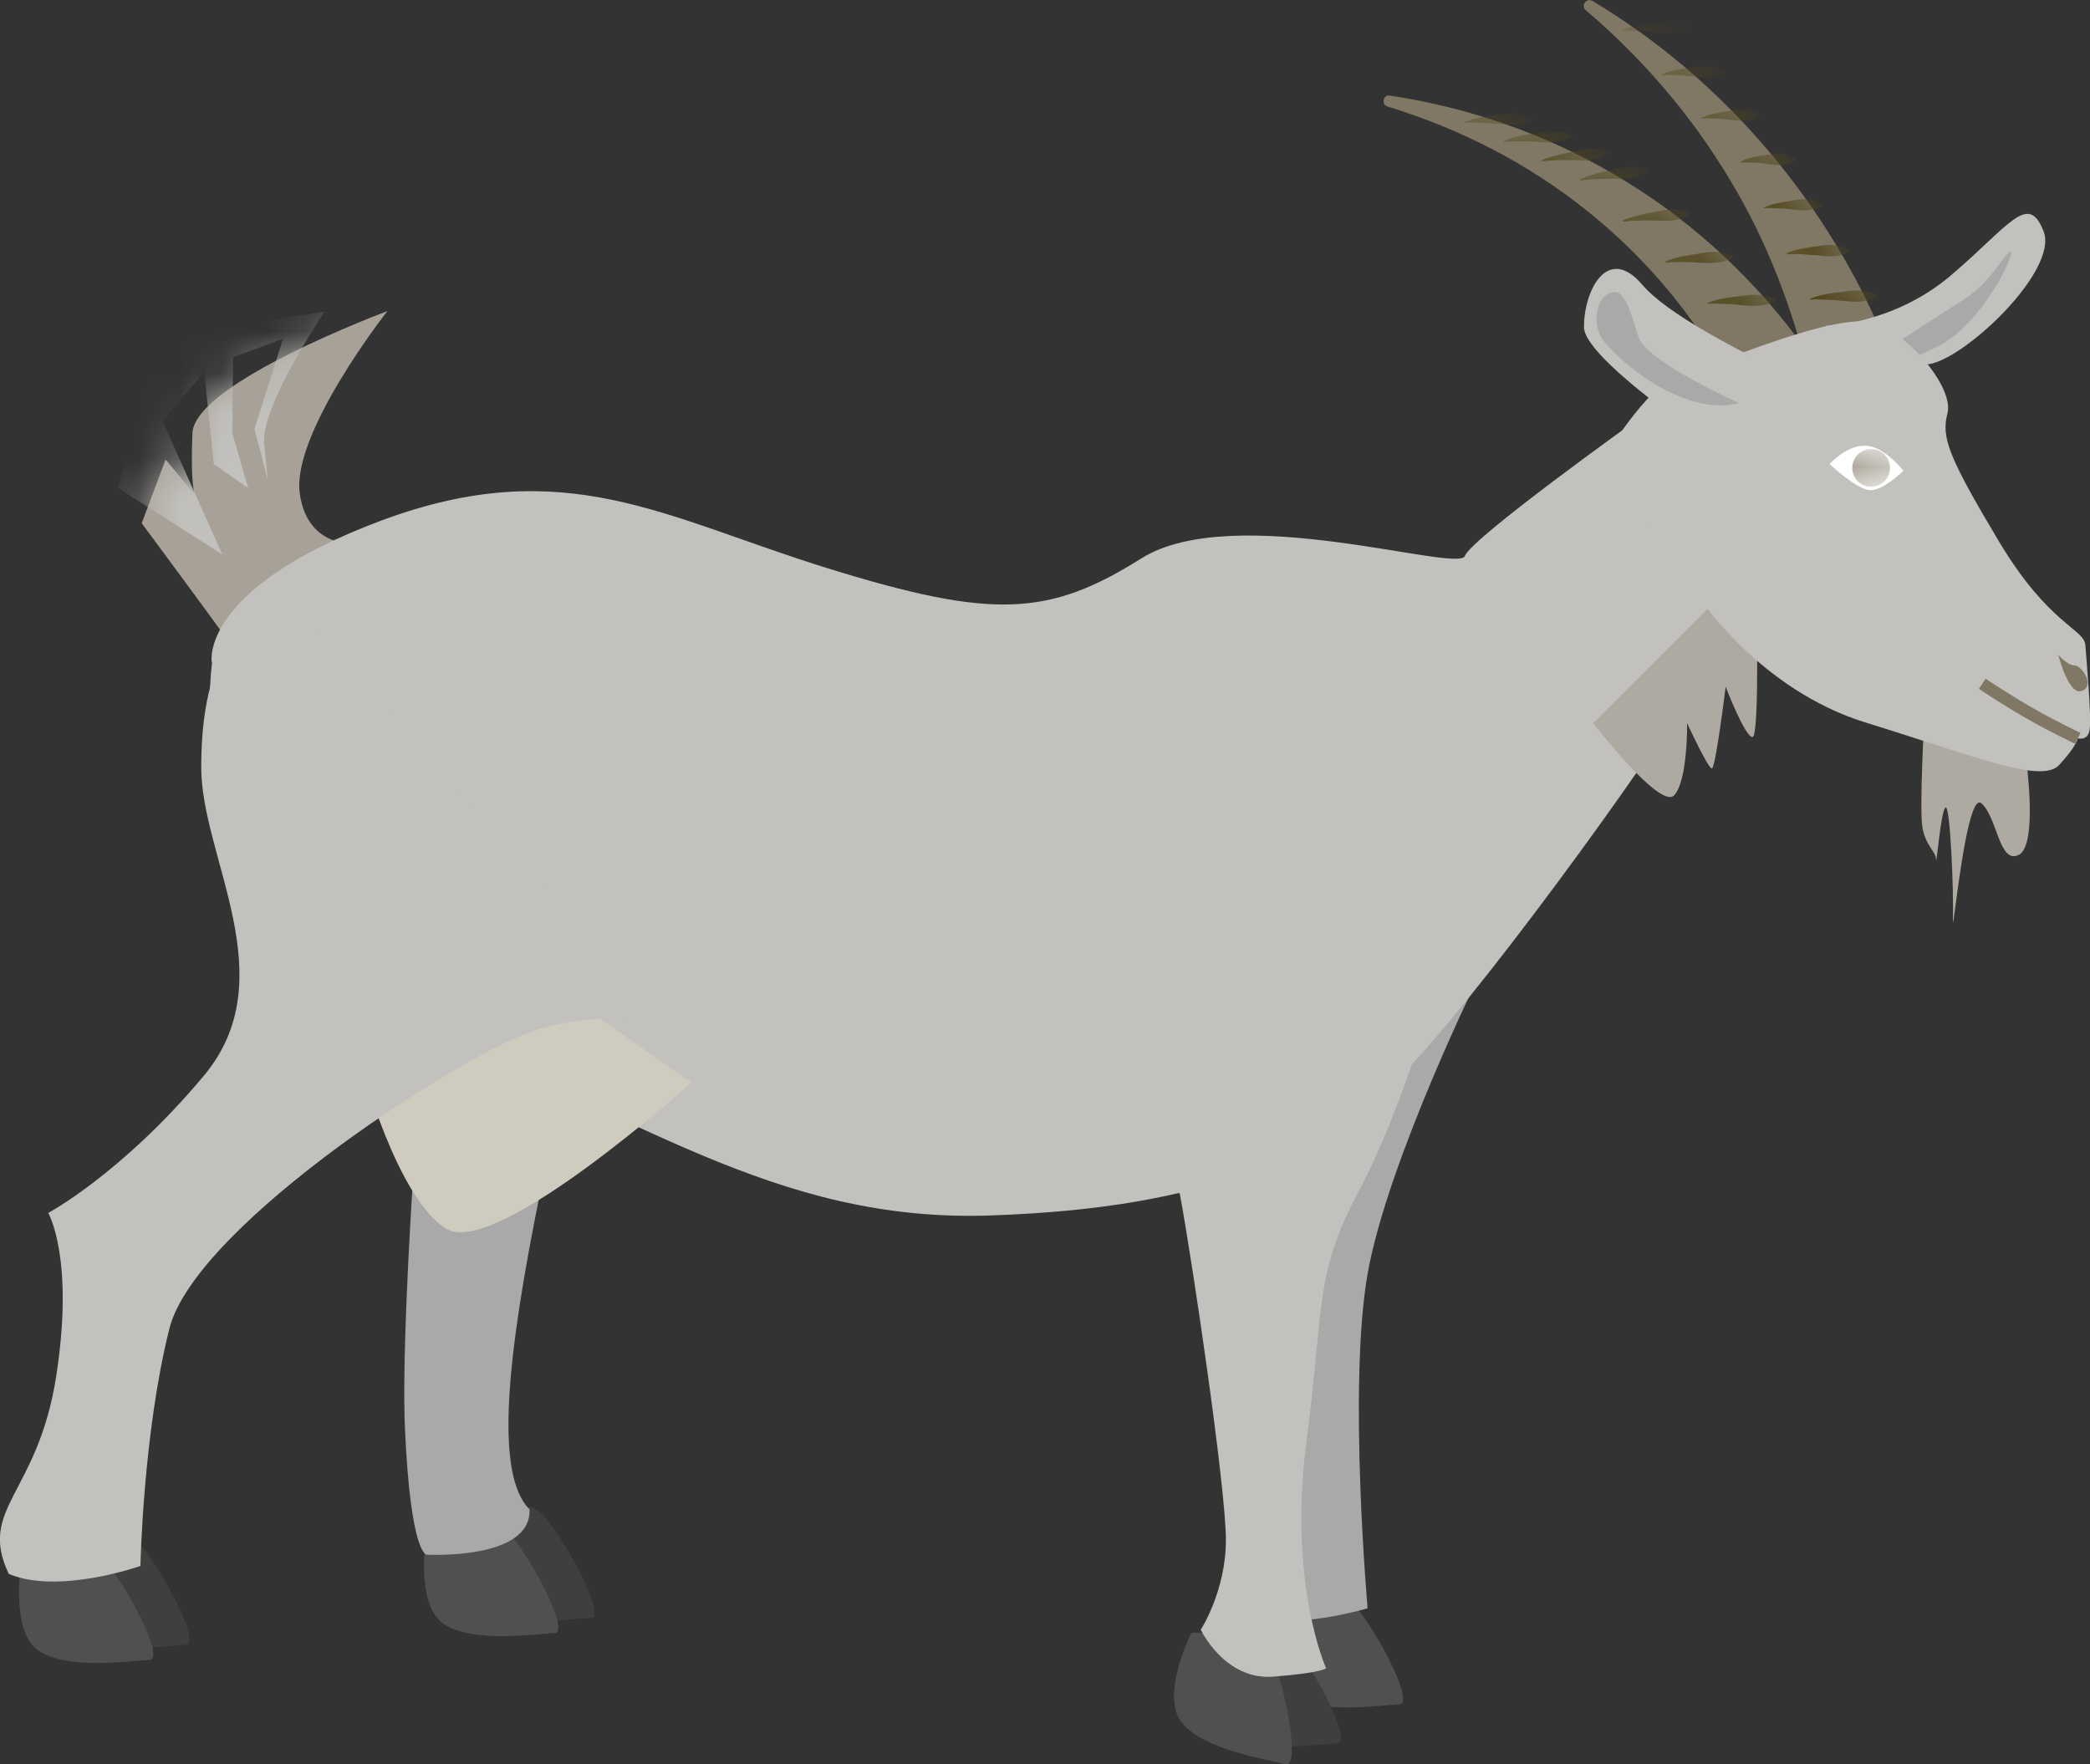 <?xml version="1.0" encoding="UTF-8"?><svg id="b" xmlns="http://www.w3.org/2000/svg" xmlns:xlink="http://www.w3.org/1999/xlink" viewBox="0 0 49.85 42.08"><rect x="0" y="0" width="49.85" height="42.08" fill="#333333" stroke="none"/><defs><mask id="e" x="37.78" y="0" width="7.34" height="9.72" maskUnits="userSpaceOnUse"><g id="f"><path d="m37.98.02c3.16,1.89,5.67,4.86,7.06,8.31.48,1.25-1.32,1.99-1.86.77-.41-1.69-1.02-3.35-1.96-4.88-.89-1.48-2.05-2.83-3.4-3.98-.12-.1.02-.3.15-.22h0Z" fill="#fff"/></g></mask><mask id="g" x="33" y="2.27" width="10.05" height="7.3" maskUnits="userSpaceOnUse"><g id="h"><path d="m33.15,2.28c1.87.28,3.7.91,5.35,1.88,1.67.97,3.16,2.3,4.35,3.88.33.42.24,1.03-.18,1.35-.46.35-1.14.2-1.42-.31-.83-1.53-1.97-2.91-3.37-4.03-1.41-1.14-3.05-1.98-4.79-2.51-.15-.04-.1-.29.06-.26Z" fill="#fff"/></g></mask><mask id="i" x="2.8" y="7.41" width="6.43" height="8.43" maskUnits="userSpaceOnUse"><g id="j"><path d="m8.7,12.96s-1.35.25-1.55-1.19c-.2-1.44,2.09-4.35,2.09-4.35,0,0-4.6,1.71-4.65,2.91-.05,1.19.05,1.46.05,1.46l-.69-.83-.57,1.52s2.23,3,2.44,3.35c.21.34,2.89-2.86,2.89-2.86Z" fill="#fff"/></g></mask><mask id="k" x="43.64" y="10.63" width="1.76" height="1.06" maskUnits="userSpaceOnUse"><g id="l"><path d="m43.64,11.07s.38-.44.84-.44c.46,0,.92.6.92.6,0,0-.5.49-.81.46-.32-.03-.95-.62-.95-.62Z" fill="#fff"/></g></mask></defs><g id="c"><g id="d"><path d="m37.98.02c3.16,1.89,5.67,4.86,7.06,8.31.48,1.25-1.32,1.99-1.86.77-.41-1.69-1.02-3.35-1.96-4.88-.89-1.48-2.05-2.83-3.4-3.98-.12-.1.02-.3.15-.22h0Z" fill="#807865"/><g fill="none" mask="url(#e)"><path d="m43.16,7.13c.26-.11.53-.14.81-.17.28-.05.55-.05.81.09v.03c-.39.21-.8.07-1.21.07-.13,0-.27-.02-.4,0v-.02Z" fill="#51471c"/><path d="m42.61,6.04c.24-.11.5-.13.76-.17.26-.05.52-.05.76.1v.03c-.25.13-.49.13-.76.09-.25-.01-.5-.05-.75-.02v-.02h-.01Z" fill="#51471c"/><path d="m42.07,4.95c.22-.1.46-.13.7-.17.25-.05.48-.05.7.1v.03c-.34.2-.69.06-1.05.06-.11,0-.23-.02-.35,0v-.02s0,0,0,0Z" fill="#51471c"/><path d="m41.52,3.85c.21-.1.43-.13.65-.16.23-.05.45-.04.65.11v.03c-.31.2-.63.06-.97.05-.11,0-.21-.02-.32,0v-.02s-.01,0-.01,0Z" fill="#51471c"/><path d="m40.58,2.81c.22-.1.46-.13.7-.17.25-.05.48-.05.7.1v.03c-.34.2-.69.06-1.05.06-.11,0-.23-.02-.35,0v-.02s0,0,0,0Z" fill="#51471c"/><path d="m39.64,1.77c.24-.11.5-.13.76-.17.26-.05.52-.05.76.1v.03c-.25.13-.49.13-.76.09-.25-.01-.5-.05-.75-.02v-.02h-.01Z" fill="#51471c"/><path d="m38.7.72c.26-.11.53-.14.81-.17.28-.05.55-.05.81.09v.03c-.39.21-.8.07-1.21.07-.13,0-.27-.02-.4,0v-.02Z" fill="#51471c"/></g><path d="m33.15,2.28c1.87.28,3.7.91,5.35,1.88,1.67.97,3.16,2.3,4.35,3.88.33.42.24,1.03-.18,1.35-.46.35-1.14.2-1.42-.31-.83-1.53-1.97-2.91-3.37-4.03-1.41-1.14-3.05-1.98-4.79-2.51-.15-.04-.1-.29.06-.26Z" fill="#807865"/><g fill="none" mask="url(#g)"><path d="m40.72,7.23c.26-.11.53-.14.81-.17.28-.05.55-.05.81.09v.03c-.39.21-.8.07-1.21.07-.13,0-.27-.02-.4,0v-.02Z" fill="#51471c"/><path d="m39.71,6.24c.26-.11.53-.15.81-.19.28-.06.55-.07.82.06v.03c-.38.22-.8.1-1.21.11-.13,0-.27,0-.4.02v-.02s-.01,0-.01,0Z" fill="#51471c"/><path d="m38.7,5.26c.26-.11.53-.16.8-.21.28-.07.55-.09.83.03v.03c-.26.16-.52.17-.81.15-.27,0-.54-.01-.81.03v-.02Z" fill="#51471c"/><path d="m37.68,4.28c.39-.16.8-.26,1.21-.31.14,0,.28.02.42.08v.03c-.25.17-.52.19-.8.18-.27.01-.55,0-.82.05v-.02s0,0,0,0Z" fill="#51471c"/><path d="m36.77,3.82c.26-.11.53-.16.8-.21.28-.07.55-.09.83.03v.03c-.26.16-.52.17-.81.15-.27,0-.54-.01-.81.03v-.02Z" fill="#51471c"/><path d="m35.86,3.36c.26-.11.53-.15.81-.19.28-.06.55-.07.82.06v.03c-.38.22-.8.1-1.21.11-.13,0-.27,0-.4.02v-.02s-.01,0-.01,0Z" fill="#51471c"/><path d="m34.94,2.91c.26-.11.53-.14.81-.17.28-.05.55-.05.81.09v.03c-.39.21-.8.07-1.21.07-.13,0-.27-.02-.4,0v-.02Z" fill="#51471c"/></g><path d="m43.54,7.77s1.6-.02,2.99-1.2c1.39-1.18,1.84-2,2.21-1.06.38.94-1.91,3.09-2.76,3.18" fill="#c2c1bd"/><path d="m45,8.33s1.27-.82,1.89-1.22c.62-.4.94-1.11,1.07-1.11.13,0-.68,1.75-1.76,2.27-1.08.52-.91.49-1.02.38-.11-.11-.02-.32-.17-.32h0Z" fill="#a9a9a9"/><path d="m30.32,38.31s-.28,1.65.41,2.12c.69.47,2.2.24,2.65.22.45-.02-.97-2.58-1.41-2.64-.44-.06-1.65.3-1.65.3Z" fill="#505050"/><path d="m28.84,39.24s-.28,1.65.41,2.12c.69.47,2.2.24,2.65.22.45-.02-.97-2.58-1.41-2.64-.44-.06-1.65.3-1.65.3Z" fill="#3f3f3f"/><path d="m1.37,36.89s-.28,1.65.41,2.12c.69.47,2.2.24,2.65.22.45-.02-.97-2.58-1.41-2.64s-1.65.3-1.65.3Z" fill="#3f3f3f"/><path d="m11.03,36.25s-.28,1.65.41,2.12c.69.47,2.2.23,2.65.22.45-.02-.97-2.58-1.41-2.64-.44-.06-1.65.3-1.65.3Z" fill="#3f3f3f"/><path d="m10.17,36.61s-.28,1.65.41,2.12c.69.47,2.2.24,2.65.22.45-.02-.97-2.58-1.41-2.64-.44-.06-1.65.3-1.65.3Z" fill="#505050"/><path d="m35.42,23c-.09.13-2.33,4.71-2.8,7.38-.47,2.67,0,7.98,0,7.98,0,0-1.82.53-2.45.16-.63-.38.47-14.26.47-14.26" fill="#a9a9a9"/><path d="m10.27,22.43s-.75,8.67-.61,11.68c.14,3.01.52,2.97.52,2.97,0,0,2.5.14,2.45-1.08-.85-.85-.52-3.72.24-7.49s4.9-5.28,4.9-5.28" fill="#a9a9a9"/><path d="m8.7,12.96s-1.35.25-1.55-1.19c-.2-1.44,2.09-4.35,2.09-4.35,0,0-4.6,1.71-4.65,2.91-.05,1.19.05,1.46.05,1.46l-.69-.83-.57,1.52s2.23,3,2.44,3.35c.21.34,2.89-2.86,2.89-2.86Z" fill="#a8a197"/><g fill="none" mask="url(#i)"><path d="m7.75,7.42s-1.54,2.28-1.45,3.16l.09.88-.32-1.23.68-2.15-1.19.44-.02,1.81.38,1.31-.82-.57-.23-2.21-.99,1.19,1.42,3.17-2.49-1.58,1.04-3.6,3.91-.61h0Z" fill="#c2c1bd"/></g><path d="m45.9,17.1s-.12,2.14-.05,2.61c.07.47.33.59.33.8s.12-1.25.23-1.25.19,2,.17,2.66c-.02.66.31-3.09.68-2.76.38.33.42,1.46.89,1.23.47-.23.17-2.33.17-2.33l-2.43-.97h0Z" fill="#aea9a1"/><path d="m.51,37.25s-.28,1.65.41,2.12c.69.47,2.2.24,2.65.22.45-.02-.97-2.58-1.41-2.64-.44-.06-1.65.3-1.65.3Z" fill="#505050"/><path d="m28.42,38.94s-.76,1.49-.23,2.15c.52.65,2.03.87,2.47.99s-.17-2.75-.57-2.94c-.4-.19-1.66-.2-1.66-.2h0Z" fill="#505050"/><path d="m5.06,15.79s-.93,6.51,4.58,8.62c5.51,2.11,8.8,4.76,13.99,4.58s8.13-1.39,10.44-4.04,6.43-8.44,6.79-9.41c.36-.97,1.13-2.83,1.13-2.83l-2.93-2.71s-3.96,2.83-4.12,3.26c-.15.42-5.51-1.33-7.72.06-2.21,1.39-3.55,1.45-7.46.24-3.91-1.21-6.28-2.77-10.65-1.15-4.37,1.63-4.06,3.38-4.06,3.38h0Z" fill="#c2c1bd"/><path d="m26,25.64s1.26,2.01,2.14,2.83c.32,1.73,1.1,7.04,1.1,8.26s-.6,2.14-.6,2.14c0,0,.57,1.21,1.73,1.12,1.16-.09,1.26-.2,1.26-.2,0,0-.91-2.01-.47-5.4.44-3.39.19-3.99,1.26-6,1.07-2.01,1.89-5.03,1.89-5.03" fill="#c2c1bd"/><path d="m41.89,14s.09,3.58-.09,3.58-.64-1.2-.64-1.2c0,0-.24,1.95-.33,1.95s-.59-1.08-.59-1.08c0,0,.02,1.37-.31,1.72-.33.35-1.93-1.72-1.93-1.72l3.18-3.18" fill="#aea9a1"/><path d="m40.5,14.21s1.46,2.25,4.02,3.03c2.56.79,4.17,1.46,4.59,1.01.42-.45.45-.64.45-.64,0,0,.24.07.28-.2.05-.27-.07-1.62-.1-2.02-.03-.4-.87-.48-2.07-2.49-1.2-2.01-1.37-2.47-1.22-3.04.15-.57-.8-1.79-1.7-2.14-.9-.35-4.03,1.07-4.73,1.25-.7.18-1.81,2.02-1.81,2.02l2.29,3.21h0Z" fill="#c2c1bd"/><path d="m49.09,15.6s.24.99.56.88c.33-.11.01-.61-.17-.61s-.4-.27-.4-.27Z" fill="#807865"/><path d="m47.28,16.31s.74.49,1.2.74c.45.26,1.08.56,1.08.56" fill="none" stroke="#807865" stroke-miterlimit="10" stroke-width=".29"/><path d="m43.74,11.04s.21-.1.56-.2c.35-.1.56-.02.72.1.16.12.27.4.27.4,0,0-.38.14-.78.11-.39-.02-.78-.41-.78-.41Z" fill="#807865"/><path d="m43.64,11.07s.38-.44.84-.44c.46,0,.92.6.92.6,0,0-.5.49-.81.46-.32-.03-.95-.62-.95-.62Z" fill="#fff"/><g fill="none" mask="url(#k)"><path d="m44.63,11.61c.25,0,.45-.2.45-.45s-.2-.45-.45-.45-.45.2-.45.45.2.45.45.45Z" fill="#807865"/></g><path d="m8.62,25.4s.85,3.2,2.03,3.91c1.18.71,5.84-3.49,5.84-3.49l-4.24-2.97-3.63,2.54Z" fill="#cfccbf"/><path d="m43.03,9.1s-3.04-1.34-3.86-2.31c-.83-.97-1.39.14-1.39,1.01s4.05,3.46,4.05,3.46" fill="#c2c1bd"/><path d="m41.47,9.61s-2.18-.98-2.38-1.55c-.2-.58-.32-1.2-.67-1.08-.35.12-.41.66-.26,1.01.15.35,1.85,1.98,3.31,1.63h0Z" fill="#a9a9a9"/><path d="m15.73,24.4s-1.19-.32-2.83.13c-1.63.44-8.23,4.65-8.86,7.16-.63,2.51-.69,5.66-.69,5.66,0,0-1.95.69-3.14.19-.75-1.57.69-1.89,1.13-4.71.44-2.83-.19-3.9-.19-3.9,0,0,1.76-.94,3.71-3.27,1.95-2.33-.06-5.21-.06-7.35s.57-3.46,2.01-4.21" fill="#c2c1bd"/></g></g></svg>